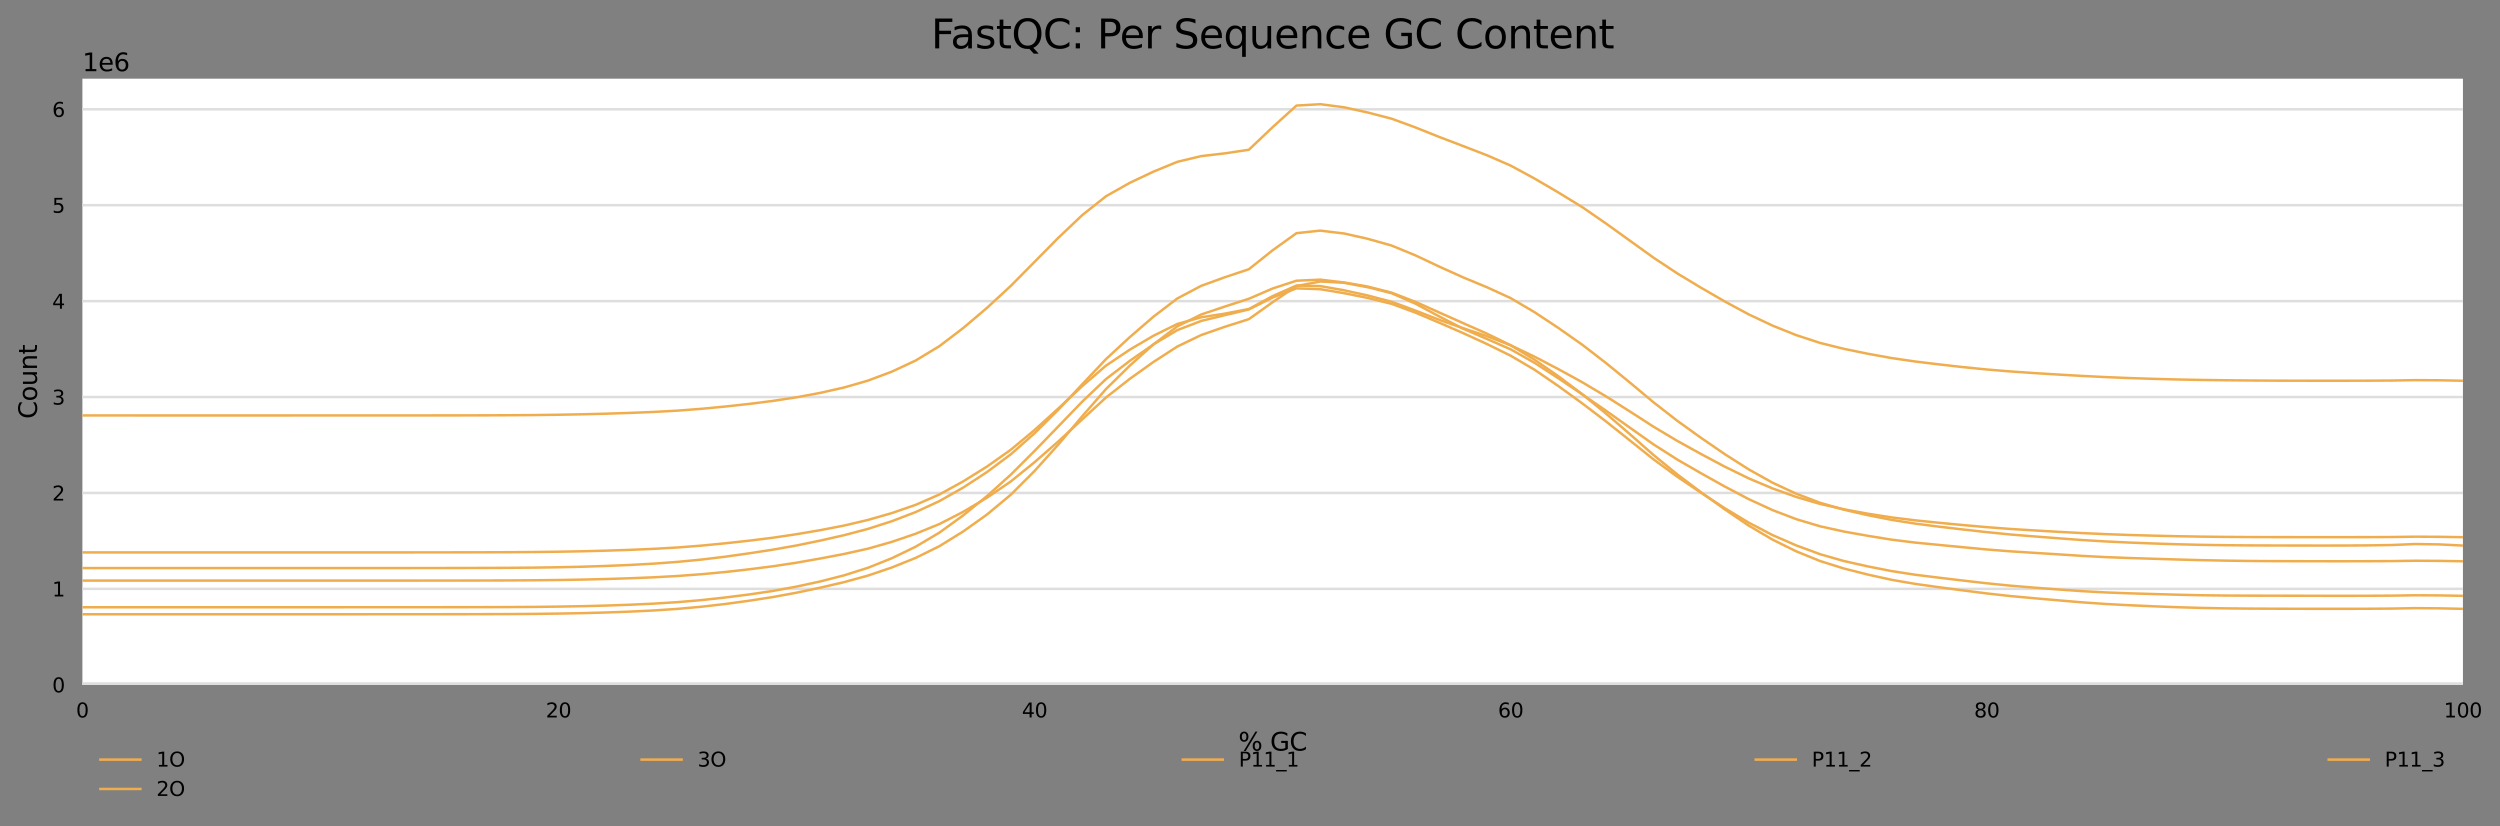 <?xml version="1.0" encoding="utf-8" standalone="no"?>
<!DOCTYPE svg PUBLIC "-//W3C//DTD SVG 1.1//EN"
  "http://www.w3.org/Graphics/SVG/1.1/DTD/svg11.dtd">
<svg height="330.542pt" version="1.1" viewBox="0 0 1000.298 330.542" width="1000.298pt" xmlns="http://www.w3.org/2000/svg" xmlns:xlink="http://www.w3.org/1999/xlink">
 <rect x="0" y="0" width="1000.298" height="330.542" fill="#808080" stroke="none"/>
 <defs>
  <style type="text/css">*{stroke-linecap:butt;stroke-linejoin:round;}</style>
 </defs>
 <g id="figure_1">
  <g id="axes_1">
   <g id="patch_1">
    <path d="M 32.968 273.99 
L 985.463 273.99 
L 985.463 31.483 
L 32.968 31.483 
z
" style="fill:#ffffff;"/>
   </g>
   <g id="matplotlib.axis_1">
    <g id="xtick_1">
     <g id="text_1">
      <!-- 0 -->
      <g transform="translate(30.423 287.069)scale(0.08 -0.08)">
       <defs>
        <path d="M 2034 4250 
Q 1547 4250 1301 3770 
Q 1056 3291 1056 2328 
Q 1056 1369 1301 889 
Q 1547 409 2034 409 
Q 2525 409 2770 889 
Q 3016 1369 3016 2328 
Q 3016 3291 2770 3770 
Q 2525 4250 2034 4250 
z
M 2034 4750 
Q 2819 4750 3233 4129 
Q 3647 3509 3647 2328 
Q 3647 1150 3233 529 
Q 2819 -91 2034 -91 
Q 1250 -91 836 529 
Q 422 1150 422 2328 
Q 422 3509 836 4129 
Q 1250 4750 2034 4750 
z
" id="DejaVuSans-30" transform="scale(0.016)"/>
       </defs>
       <use xlink:href="#DejaVuSans-30"/>
      </g>
     </g>
    </g>
    <g id="xtick_2">
     <g id="text_2">
      <!-- 20 -->
      <g transform="translate(218.377 287.069)scale(0.08 -0.08)">
       <defs>
        <path d="M 1228 531 
L 3431 531 
L 3431 0 
L 469 0 
L 469 531 
Q 828 903 1448 1529 
Q 2069 2156 2228 2338 
Q 2531 2678 2651 2914 
Q 2772 3150 2772 3378 
Q 2772 3750 2511 3984 
Q 2250 4219 1831 4219 
Q 1534 4219 1204 4116 
Q 875 4013 500 3803 
L 500 4441 
Q 881 4594 1212 4672 
Q 1544 4750 1819 4750 
Q 2544 4750 2975 4387 
Q 3406 4025 3406 3419 
Q 3406 3131 3298 2873 
Q 3191 2616 2906 2266 
Q 2828 2175 2409 1742 
Q 1991 1309 1228 531 
z
" id="DejaVuSans-32" transform="scale(0.016)"/>
       </defs>
       <use xlink:href="#DejaVuSans-32"/>
       <use x="63.623" xlink:href="#DejaVuSans-30"/>
      </g>
     </g>
    </g>
    <g id="xtick_3">
     <g id="text_3">
      <!-- 40 -->
      <g transform="translate(408.876 287.069)scale(0.08 -0.08)">
       <defs>
        <path d="M 2419 4116 
L 825 1625 
L 2419 1625 
L 2419 4116 
z
M 2253 4666 
L 3047 4666 
L 3047 1625 
L 3713 1625 
L 3713 1100 
L 3047 1100 
L 3047 0 
L 2419 0 
L 2419 1100 
L 313 1100 
L 313 1709 
L 2253 4666 
z
" id="DejaVuSans-34" transform="scale(0.016)"/>
       </defs>
       <use xlink:href="#DejaVuSans-34"/>
       <use x="63.623" xlink:href="#DejaVuSans-30"/>
      </g>
     </g>
    </g>
    <g id="xtick_4">
     <g id="text_4">
      <!-- 60 -->
      <g transform="translate(599.375 287.069)scale(0.08 -0.08)">
       <defs>
        <path d="M 2113 2584 
Q 1688 2584 1439 2293 
Q 1191 2003 1191 1497 
Q 1191 994 1439 701 
Q 1688 409 2113 409 
Q 2538 409 2786 701 
Q 3034 994 3034 1497 
Q 3034 2003 2786 2293 
Q 2538 2584 2113 2584 
z
M 3366 4563 
L 3366 3988 
Q 3128 4100 2886 4159 
Q 2644 4219 2406 4219 
Q 1781 4219 1451 3797 
Q 1122 3375 1075 2522 
Q 1259 2794 1537 2939 
Q 1816 3084 2150 3084 
Q 2853 3084 3261 2657 
Q 3669 2231 3669 1497 
Q 3669 778 3244 343 
Q 2819 -91 2113 -91 
Q 1303 -91 875 529 
Q 447 1150 447 2328 
Q 447 3434 972 4092 
Q 1497 4750 2381 4750 
Q 2619 4750 2861 4703 
Q 3103 4656 3366 4563 
z
" id="DejaVuSans-36" transform="scale(0.016)"/>
       </defs>
       <use xlink:href="#DejaVuSans-36"/>
       <use x="63.623" xlink:href="#DejaVuSans-30"/>
      </g>
     </g>
    </g>
    <g id="xtick_5">
     <g id="text_5">
      <!-- 80 -->
      <g transform="translate(789.874 287.069)scale(0.08 -0.08)">
       <defs>
        <path d="M 2034 2216 
Q 1584 2216 1326 1975 
Q 1069 1734 1069 1313 
Q 1069 891 1326 650 
Q 1584 409 2034 409 
Q 2484 409 2743 651 
Q 3003 894 3003 1313 
Q 3003 1734 2745 1975 
Q 2488 2216 2034 2216 
z
M 1403 2484 
Q 997 2584 770 2862 
Q 544 3141 544 3541 
Q 544 4100 942 4425 
Q 1341 4750 2034 4750 
Q 2731 4750 3128 4425 
Q 3525 4100 3525 3541 
Q 3525 3141 3298 2862 
Q 3072 2584 2669 2484 
Q 3125 2378 3379 2068 
Q 3634 1759 3634 1313 
Q 3634 634 3220 271 
Q 2806 -91 2034 -91 
Q 1263 -91 848 271 
Q 434 634 434 1313 
Q 434 1759 690 2068 
Q 947 2378 1403 2484 
z
M 1172 3481 
Q 1172 3119 1398 2916 
Q 1625 2713 2034 2713 
Q 2441 2713 2670 2916 
Q 2900 3119 2900 3481 
Q 2900 3844 2670 4047 
Q 2441 4250 2034 4250 
Q 1625 4250 1398 4047 
Q 1172 3844 1172 3481 
z
" id="DejaVuSans-38" transform="scale(0.016)"/>
       </defs>
       <use xlink:href="#DejaVuSans-38"/>
       <use x="63.623" xlink:href="#DejaVuSans-30"/>
      </g>
     </g>
    </g>
    <g id="xtick_6">
     <g id="text_6">
      <!-- 100 -->
      <g transform="translate(977.828 287.069)scale(0.08 -0.08)">
       <defs>
        <path d="M 794 531 
L 1825 531 
L 1825 4091 
L 703 3866 
L 703 4441 
L 1819 4666 
L 2450 4666 
L 2450 531 
L 3481 531 
L 3481 0 
L 794 0 
L 794 531 
z
" id="DejaVuSans-31" transform="scale(0.016)"/>
       </defs>
       <use xlink:href="#DejaVuSans-31"/>
       <use x="63.623" xlink:href="#DejaVuSans-30"/>
       <use x="127.246" xlink:href="#DejaVuSans-30"/>
      </g>
     </g>
    </g>
    <g id="text_7">
     <!-- % GC -->
     <g transform="translate(495.51 300.331)scale(0.1 -0.1)">
      <defs>
       <path d="M 4653 2053 
Q 4381 2053 4226 1822 
Q 4072 1591 4072 1178 
Q 4072 772 4226 539 
Q 4381 306 4653 306 
Q 4919 306 5073 539 
Q 5228 772 5228 1178 
Q 5228 1588 5073 1820 
Q 4919 2053 4653 2053 
z
M 4653 2450 
Q 5147 2450 5437 2106 
Q 5728 1763 5728 1178 
Q 5728 594 5436 251 
Q 5144 -91 4653 -91 
Q 4153 -91 3862 251 
Q 3572 594 3572 1178 
Q 3572 1766 3864 2108 
Q 4156 2450 4653 2450 
z
M 1428 4353 
Q 1159 4353 1004 4120 
Q 850 3888 850 3481 
Q 850 3069 1003 2837 
Q 1156 2606 1428 2606 
Q 1700 2606 1854 2837 
Q 2009 3069 2009 3481 
Q 2009 3884 1853 4118 
Q 1697 4353 1428 4353 
z
M 4250 4750 
L 4750 4750 
L 1831 -91 
L 1331 -91 
L 4250 4750 
z
M 1428 4750 
Q 1922 4750 2215 4408 
Q 2509 4066 2509 3481 
Q 2509 2891 2217 2550 
Q 1925 2209 1428 2209 
Q 931 2209 642 2551 
Q 353 2894 353 3481 
Q 353 4063 643 4406 
Q 934 4750 1428 4750 
z
" id="DejaVuSans-25" transform="scale(0.016)"/>
       <path id="DejaVuSans-20" transform="scale(0.016)"/>
       <path d="M 3809 666 
L 3809 1919 
L 2778 1919 
L 2778 2438 
L 4434 2438 
L 4434 434 
Q 4069 175 3628 42 
Q 3188 -91 2688 -91 
Q 1594 -91 976 548 
Q 359 1188 359 2328 
Q 359 3472 976 4111 
Q 1594 4750 2688 4750 
Q 3144 4750 3555 4637 
Q 3966 4525 4313 4306 
L 4313 3634 
Q 3963 3931 3569 4081 
Q 3175 4231 2741 4231 
Q 1884 4231 1454 3753 
Q 1025 3275 1025 2328 
Q 1025 1384 1454 906 
Q 1884 428 2741 428 
Q 3075 428 3337 486 
Q 3600 544 3809 666 
z
" id="DejaVuSans-47" transform="scale(0.016)"/>
       <path d="M 4122 4306 
L 4122 3641 
Q 3803 3938 3442 4084 
Q 3081 4231 2675 4231 
Q 1875 4231 1450 3742 
Q 1025 3253 1025 2328 
Q 1025 1406 1450 917 
Q 1875 428 2675 428 
Q 3081 428 3442 575 
Q 3803 722 4122 1019 
L 4122 359 
Q 3791 134 3420 21 
Q 3050 -91 2638 -91 
Q 1578 -91 968 557 
Q 359 1206 359 2328 
Q 359 3453 968 4101 
Q 1578 4750 2638 4750 
Q 3056 4750 3426 4639 
Q 3797 4528 4122 4306 
z
" id="DejaVuSans-43" transform="scale(0.016)"/>
      </defs>
      <use xlink:href="#DejaVuSans-25"/>
      <use x="95.02" xlink:href="#DejaVuSans-20"/>
      <use x="126.807" xlink:href="#DejaVuSans-47"/>
      <use x="204.297" xlink:href="#DejaVuSans-43"/>
     </g>
    </g>
   </g>
   <g id="matplotlib.axis_2">
    <g id="ytick_1">
     <g id="line2d_1">
      <path clip-path="url(#p1b2f36aff4)" d="M 32.968 273.99 
L 985.463 273.99 
" style="fill:none;stroke:#dedede;stroke-linecap:square;"/>
     </g>
     <g id="text_8">
      <!-- 0 -->
      <g transform="translate(20.878 277.029)scale(0.08 -0.08)">
       <use xlink:href="#DejaVuSans-30"/>
      </g>
     </g>
    </g>
    <g id="ytick_2">
     <g id="line2d_2">
      <path clip-path="url(#p1b2f36aff4)" d="M 32.968 235.614 
L 985.463 235.614 
" style="fill:none;stroke:#dedede;stroke-linecap:square;"/>
     </g>
     <g id="text_9">
      <!-- 1 -->
      <g transform="translate(20.878 238.653)scale(0.08 -0.08)">
       <use xlink:href="#DejaVuSans-31"/>
      </g>
     </g>
    </g>
    <g id="ytick_3">
     <g id="line2d_3">
      <path clip-path="url(#p1b2f36aff4)" d="M 32.968 197.237 
L 985.463 197.237 
" style="fill:none;stroke:#dedede;stroke-linecap:square;"/>
     </g>
     <g id="text_10">
      <!-- 2 -->
      <g transform="translate(20.878 200.277)scale(0.08 -0.08)">
       <use xlink:href="#DejaVuSans-32"/>
      </g>
     </g>
    </g>
    <g id="ytick_4">
     <g id="line2d_4">
      <path clip-path="url(#p1b2f36aff4)" d="M 32.968 158.861 
L 985.463 158.861 
" style="fill:none;stroke:#dedede;stroke-linecap:square;"/>
     </g>
     <g id="text_11">
      <!-- 3 -->
      <g transform="translate(20.878 161.9)scale(0.08 -0.08)">
       <defs>
        <path d="M 2597 2516 
Q 3050 2419 3304 2112 
Q 3559 1806 3559 1356 
Q 3559 666 3084 287 
Q 2609 -91 1734 -91 
Q 1441 -91 1130 -33 
Q 819 25 488 141 
L 488 750 
Q 750 597 1062 519 
Q 1375 441 1716 441 
Q 2309 441 2620 675 
Q 2931 909 2931 1356 
Q 2931 1769 2642 2001 
Q 2353 2234 1838 2234 
L 1294 2234 
L 1294 2753 
L 1863 2753 
Q 2328 2753 2575 2939 
Q 2822 3125 2822 3475 
Q 2822 3834 2567 4026 
Q 2313 4219 1838 4219 
Q 1578 4219 1281 4162 
Q 984 4106 628 3988 
L 628 4550 
Q 988 4650 1302 4700 
Q 1616 4750 1894 4750 
Q 2613 4750 3031 4423 
Q 3450 4097 3450 3541 
Q 3450 3153 3228 2886 
Q 3006 2619 2597 2516 
z
" id="DejaVuSans-33" transform="scale(0.016)"/>
       </defs>
       <use xlink:href="#DejaVuSans-33"/>
      </g>
     </g>
    </g>
    <g id="ytick_5">
     <g id="line2d_5">
      <path clip-path="url(#p1b2f36aff4)" d="M 32.968 120.484 
L 985.463 120.484 
" style="fill:none;stroke:#dedede;stroke-linecap:square;"/>
     </g>
     <g id="text_12">
      <!-- 4 -->
      <g transform="translate(20.878 123.524)scale(0.08 -0.08)">
       <use xlink:href="#DejaVuSans-34"/>
      </g>
     </g>
    </g>
    <g id="ytick_6">
     <g id="line2d_6">
      <path clip-path="url(#p1b2f36aff4)" d="M 32.968 82.108 
L 985.463 82.108 
" style="fill:none;stroke:#dedede;stroke-linecap:square;"/>
     </g>
     <g id="text_13">
      <!-- 5 -->
      <g transform="translate(20.878 85.147)scale(0.08 -0.08)">
       <defs>
        <path d="M 691 4666 
L 3169 4666 
L 3169 4134 
L 1269 4134 
L 1269 2991 
Q 1406 3038 1543 3061 
Q 1681 3084 1819 3084 
Q 2600 3084 3056 2656 
Q 3513 2228 3513 1497 
Q 3513 744 3044 326 
Q 2575 -91 1722 -91 
Q 1428 -91 1123 -41 
Q 819 9 494 109 
L 494 744 
Q 775 591 1075 516 
Q 1375 441 1709 441 
Q 2250 441 2565 725 
Q 2881 1009 2881 1497 
Q 2881 1984 2565 2268 
Q 2250 2553 1709 2553 
Q 1456 2553 1204 2497 
Q 953 2441 691 2322 
L 691 4666 
z
" id="DejaVuSans-35" transform="scale(0.016)"/>
       </defs>
       <use xlink:href="#DejaVuSans-35"/>
      </g>
     </g>
    </g>
    <g id="ytick_7">
     <g id="line2d_7">
      <path clip-path="url(#p1b2f36aff4)" d="M 32.968 43.731 
L 985.463 43.731 
" style="fill:none;stroke:#dedede;stroke-linecap:square;"/>
     </g>
     <g id="text_14">
      <!-- 6 -->
      <g transform="translate(20.878 46.771)scale(0.08 -0.08)">
       <use xlink:href="#DejaVuSans-36"/>
      </g>
     </g>
    </g>
    <g id="text_15">
     <!-- Count -->
     <g transform="translate(14.798 167.585)rotate(-90)scale(0.1 -0.1)">
      <defs>
       <path d="M 1959 3097 
Q 1497 3097 1228 2736 
Q 959 2375 959 1747 
Q 959 1119 1226 758 
Q 1494 397 1959 397 
Q 2419 397 2687 759 
Q 2956 1122 2956 1747 
Q 2956 2369 2687 2733 
Q 2419 3097 1959 3097 
z
M 1959 3584 
Q 2709 3584 3137 3096 
Q 3566 2609 3566 1747 
Q 3566 888 3137 398 
Q 2709 -91 1959 -91 
Q 1206 -91 779 398 
Q 353 888 353 1747 
Q 353 2609 779 3096 
Q 1206 3584 1959 3584 
z
" id="DejaVuSans-6f" transform="scale(0.016)"/>
       <path d="M 544 1381 
L 544 3500 
L 1119 3500 
L 1119 1403 
Q 1119 906 1312 657 
Q 1506 409 1894 409 
Q 2359 409 2629 706 
Q 2900 1003 2900 1516 
L 2900 3500 
L 3475 3500 
L 3475 0 
L 2900 0 
L 2900 538 
Q 2691 219 2414 64 
Q 2138 -91 1772 -91 
Q 1169 -91 856 284 
Q 544 659 544 1381 
z
M 1991 3584 
L 1991 3584 
z
" id="DejaVuSans-75" transform="scale(0.016)"/>
       <path d="M 3513 2113 
L 3513 0 
L 2938 0 
L 2938 2094 
Q 2938 2591 2744 2837 
Q 2550 3084 2163 3084 
Q 1697 3084 1428 2787 
Q 1159 2491 1159 1978 
L 1159 0 
L 581 0 
L 581 3500 
L 1159 3500 
L 1159 2956 
Q 1366 3272 1645 3428 
Q 1925 3584 2291 3584 
Q 2894 3584 3203 3211 
Q 3513 2838 3513 2113 
z
" id="DejaVuSans-6e" transform="scale(0.016)"/>
       <path d="M 1172 4494 
L 1172 3500 
L 2356 3500 
L 2356 3053 
L 1172 3053 
L 1172 1153 
Q 1172 725 1289 603 
Q 1406 481 1766 481 
L 2356 481 
L 2356 0 
L 1766 0 
Q 1100 0 847 248 
Q 594 497 594 1153 
L 594 3053 
L 172 3053 
L 172 3500 
L 594 3500 
L 594 4494 
L 1172 4494 
z
" id="DejaVuSans-74" transform="scale(0.016)"/>
      </defs>
      <use xlink:href="#DejaVuSans-43"/>
      <use x="69.824" xlink:href="#DejaVuSans-6f"/>
      <use x="131.006" xlink:href="#DejaVuSans-75"/>
      <use x="194.385" xlink:href="#DejaVuSans-6e"/>
      <use x="257.764" xlink:href="#DejaVuSans-74"/>
     </g>
    </g>
    <g id="text_16">
     <!-- 1e6 -->
     <g transform="translate(32.968 28.483)scale(0.1 -0.1)">
      <defs>
       <path d="M 3597 1894 
L 3597 1613 
L 953 1613 
Q 991 1019 1311 708 
Q 1631 397 2203 397 
Q 2534 397 2845 478 
Q 3156 559 3463 722 
L 3463 178 
Q 3153 47 2828 -22 
Q 2503 -91 2169 -91 
Q 1331 -91 842 396 
Q 353 884 353 1716 
Q 353 2575 817 3079 
Q 1281 3584 2069 3584 
Q 2775 3584 3186 3129 
Q 3597 2675 3597 1894 
z
M 3022 2063 
Q 3016 2534 2758 2815 
Q 2500 3097 2075 3097 
Q 1594 3097 1305 2825 
Q 1016 2553 972 2059 
L 3022 2063 
z
" id="DejaVuSans-65" transform="scale(0.016)"/>
      </defs>
      <use xlink:href="#DejaVuSans-31"/>
      <use x="63.623" xlink:href="#DejaVuSans-65"/>
      <use x="125.146" xlink:href="#DejaVuSans-36"/>
     </g>
    </g>
   </g>
   <g id="line2d_8">
    <path clip-path="url(#p1b2f36aff4)" d="M 32.968 166.228 
L 42.493 166.228 
L 52.018 166.229 
L 61.543 166.23 
L 71.068 166.23 
L 80.593 166.23 
L 90.118 166.23 
L 99.643 166.23 
L 109.168 166.23 
L 118.693 166.229 
L 128.218 166.229 
L 137.743 166.228 
L 147.268 166.227 
L 156.792 166.225 
L 166.317 166.221 
L 175.842 166.214 
L 185.367 166.202 
L 194.892 166.181 
L 204.417 166.142 
L 213.942 166.069 
L 223.467 165.946 
L 232.992 165.767 
L 242.517 165.521 
L 252.042 165.211 
L 261.567 164.824 
L 271.092 164.302 
L 280.617 163.576 
L 290.142 162.664 
L 299.667 161.62 
L 309.192 160.417 
L 318.717 158.964 
L 328.242 157.188 
L 337.767 155.03 
L 347.291 152.284 
L 356.816 148.721 
L 366.341 144.269 
L 375.866 138.508 
L 385.391 131.256 
L 394.916 123.179 
L 404.441 114.381 
L 413.966 104.753 
L 423.491 95.114 
L 433.016 86.081 
L 442.541 78.511 
L 452.066 73.144 
L 461.591 68.646 
L 471.116 64.733 
L 480.641 62.458 
L 490.166 61.352 
L 499.691 59.919 
L 509.216 50.871 
L 518.741 42.241 
L 528.266 41.687 
L 537.79 42.929 
L 547.315 45.032 
L 556.84 47.504 
L 566.365 51 
L 575.89 54.81 
L 585.415 58.437 
L 594.94 62.113 
L 604.465 66.268 
L 613.99 71.432 
L 623.515 77.006 
L 633.04 82.849 
L 642.565 89.411 
L 652.09 96.259 
L 661.615 103.107 
L 671.14 109.417 
L 680.665 115.153 
L 690.19 120.667 
L 699.715 125.802 
L 709.24 130.29 
L 718.765 134.112 
L 728.289 137.222 
L 737.814 139.585 
L 747.339 141.538 
L 756.864 143.269 
L 766.389 144.651 
L 775.914 145.814 
L 785.439 146.892 
L 794.964 147.843 
L 804.489 148.629 
L 814.014 149.279 
L 823.539 149.863 
L 833.064 150.41 
L 842.589 150.886 
L 852.114 151.27 
L 861.639 151.585 
L 871.164 151.838 
L 880.689 152.017 
L 890.214 152.145 
L 899.739 152.241 
L 909.264 152.301 
L 918.788 152.328 
L 928.313 152.338 
L 937.838 152.338 
L 947.363 152.318 
L 956.888 152.262 
L 966.413 152.1 
L 975.938 152.159 
L 985.463 152.346 
" style="fill:none;stroke:#f0ad4e;stroke-linecap:square;"/>
   </g>
   <g id="line2d_9">
    <path clip-path="url(#p1b2f36aff4)" d="M 32.968 221.027 
L 42.493 221.027 
L 52.018 221.027 
L 61.543 221.027 
L 71.068 221.027 
L 80.593 221.027 
L 90.118 221.027 
L 99.643 221.027 
L 109.168 221.026 
L 118.693 221.026 
L 128.218 221.025 
L 137.743 221.025 
L 147.268 221.024 
L 156.792 221.022 
L 166.317 221.019 
L 175.842 221.013 
L 185.367 221 
L 194.892 220.979 
L 204.417 220.941 
L 213.942 220.87 
L 223.467 220.751 
L 232.992 220.576 
L 242.517 220.329 
L 252.042 220.008 
L 261.567 219.598 
L 271.092 219.057 
L 280.617 218.313 
L 290.142 217.389 
L 299.667 216.345 
L 309.192 215.162 
L 318.717 213.743 
L 328.242 212.124 
L 337.767 210.282 
L 347.291 208.036 
L 356.816 205.303 
L 366.341 202.014 
L 375.866 197.849 
L 385.391 192.612 
L 394.916 186.673 
L 404.441 179.949 
L 413.966 172.037 
L 423.491 163.399 
L 433.016 154.497 
L 442.541 146.28 
L 452.066 139.891 
L 461.591 134.298 
L 471.116 129.601 
L 480.641 126.949 
L 490.166 125.478 
L 499.691 123.635 
L 509.216 118.474 
L 518.741 114.255 
L 528.266 114.468 
L 537.79 116.151 
L 547.315 118.248 
L 556.84 120.764 
L 566.365 124.276 
L 575.89 127.975 
L 585.415 131.323 
L 594.94 134.511 
L 604.465 138.172 
L 613.99 142.715 
L 623.515 147.689 
L 633.04 152.917 
L 642.565 158.58 
L 652.09 164.6 
L 661.615 170.743 
L 671.14 176.427 
L 680.665 181.69 
L 690.19 186.762 
L 699.715 191.418 
L 709.24 195.434 
L 718.765 198.863 
L 728.289 201.648 
L 737.814 203.78 
L 747.339 205.538 
L 756.864 207.03 
L 766.389 208.207 
L 775.914 209.182 
L 785.439 210.084 
L 794.964 210.927 
L 804.489 211.649 
L 814.014 212.238 
L 823.539 212.788 
L 833.064 213.296 
L 842.589 213.718 
L 852.114 214.058 
L 861.639 214.329 
L 871.164 214.55 
L 880.689 214.714 
L 890.214 214.82 
L 899.739 214.881 
L 909.264 214.912 
L 918.788 214.925 
L 928.313 214.931 
L 937.838 214.932 
L 947.363 214.915 
L 956.888 214.868 
L 966.413 214.738 
L 975.938 214.788 
L 985.463 214.941 
" style="fill:none;stroke:#f0ad4e;stroke-linecap:square;"/>
   </g>
   <g id="line2d_10">
    <path clip-path="url(#p1b2f36aff4)" d="M 32.968 232.31 
L 42.493 232.31 
L 52.018 232.31 
L 61.543 232.311 
L 71.068 232.311 
L 80.593 232.311 
L 90.118 232.311 
L 99.643 232.31 
L 109.168 232.31 
L 118.693 232.31 
L 128.218 232.309 
L 137.743 232.309 
L 147.268 232.308 
L 156.792 232.307 
L 166.317 232.303 
L 175.842 232.298 
L 185.367 232.288 
L 194.892 232.27 
L 204.417 232.238 
L 213.942 232.174 
L 223.467 232.069 
L 232.992 231.908 
L 242.517 231.676 
L 252.042 231.375 
L 261.567 230.989 
L 271.092 230.462 
L 280.617 229.758 
L 290.142 228.866 
L 299.667 227.799 
L 309.192 226.588 
L 318.717 225.142 
L 328.242 223.467 
L 337.767 221.649 
L 347.291 219.532 
L 356.816 216.822 
L 366.341 213.572 
L 375.866 209.675 
L 385.391 204.789 
L 394.916 199.134 
L 404.441 192.635 
L 413.966 184.912 
L 423.491 176.59 
L 433.016 167.807 
L 442.541 159.039 
L 452.066 151.571 
L 461.591 144.773 
L 471.116 138.626 
L 480.641 134.045 
L 490.166 130.725 
L 499.691 127.699 
L 509.216 120.903 
L 518.741 114.438 
L 528.266 112.63 
L 537.79 113.161 
L 547.315 114.935 
L 556.84 117.332 
L 566.365 121.516 
L 575.89 126.639 
L 585.415 131.512 
L 594.94 135.619 
L 604.465 139.789 
L 613.99 145.164 
L 623.515 151.361 
L 633.04 157.758 
L 642.565 164.316 
L 652.09 171.086 
L 661.615 177.819 
L 671.14 183.891 
L 680.665 189.396 
L 690.19 194.711 
L 699.715 199.72 
L 709.24 204.113 
L 718.765 207.746 
L 728.289 210.594 
L 737.814 212.688 
L 747.339 214.386 
L 756.864 215.93 
L 766.389 217.108 
L 775.914 218.035 
L 785.439 218.961 
L 794.964 219.852 
L 804.489 220.605 
L 814.014 221.205 
L 823.539 221.802 
L 833.064 222.416 
L 842.589 222.913 
L 852.114 223.276 
L 861.639 223.575 
L 871.164 223.868 
L 880.689 224.123 
L 890.214 224.314 
L 899.739 224.445 
L 909.264 224.515 
L 918.788 224.548 
L 928.313 224.566 
L 937.838 224.571 
L 947.363 224.552 
L 956.888 224.501 
L 966.413 224.359 
L 975.938 224.416 
L 985.463 224.584 
" style="fill:none;stroke:#f0ad4e;stroke-linecap:square;"/>
   </g>
   <g id="line2d_11">
    <path clip-path="url(#p1b2f36aff4)" d="M 32.968 242.975 
L 42.493 242.974 
L 52.018 242.974 
L 61.543 242.975 
L 71.068 242.975 
L 80.593 242.974 
L 90.118 242.974 
L 99.643 242.974 
L 109.168 242.974 
L 118.693 242.974 
L 128.218 242.973 
L 137.743 242.972 
L 147.268 242.971 
L 156.792 242.969 
L 166.317 242.965 
L 175.842 242.96 
L 185.367 242.95 
L 194.892 242.929 
L 204.417 242.893 
L 213.942 242.827 
L 223.467 242.715 
L 232.992 242.547 
L 242.517 242.297 
L 252.042 241.962 
L 261.567 241.523 
L 271.092 240.928 
L 280.617 240.115 
L 290.142 239.075 
L 299.667 237.87 
L 309.192 236.457 
L 318.717 234.711 
L 328.242 232.639 
L 337.767 230.196 
L 347.291 227.175 
L 356.816 223.367 
L 366.341 218.765 
L 375.866 213.112 
L 385.391 206.217 
L 394.916 198.483 
L 404.441 189.92 
L 413.966 180.407 
L 423.491 170.579 
L 433.016 160.711 
L 442.541 151.653 
L 452.066 144.371 
L 461.591 137.751 
L 471.116 132.056 
L 480.641 128.406 
L 490.166 126.083 
L 499.691 123.818 
L 509.216 119.034 
L 518.741 115.378 
L 528.266 115.714 
L 537.79 117.309 
L 547.315 119.223 
L 556.84 121.589 
L 566.365 125.097 
L 575.89 129.13 
L 585.415 133.285 
L 594.94 137.648 
L 604.465 142.34 
L 613.99 147.933 
L 623.515 154.468 
L 633.04 161.354 
L 642.565 168.604 
L 652.09 176.195 
L 661.615 183.803 
L 671.14 190.777 
L 680.665 197.202 
L 690.19 203.393 
L 699.715 209.132 
L 709.24 214.106 
L 718.765 218.255 
L 728.289 221.761 
L 737.814 224.492 
L 747.339 226.629 
L 756.864 228.502 
L 766.389 229.976 
L 775.914 231.151 
L 785.439 232.294 
L 794.964 233.385 
L 804.489 234.345 
L 814.014 235.127 
L 823.539 235.853 
L 833.064 236.535 
L 842.589 237.045 
L 852.114 237.404 
L 861.639 237.685 
L 871.164 237.952 
L 880.689 238.168 
L 890.214 238.286 
L 899.739 238.333 
L 909.264 238.352 
L 918.788 238.366 
L 928.313 238.383 
L 937.838 238.392 
L 947.363 238.378 
L 956.888 238.329 
L 966.413 238.182 
L 975.938 238.236 
L 985.463 238.407 
" style="fill:none;stroke:#f0ad4e;stroke-linecap:square;"/>
   </g>
   <g id="line2d_12">
    <path clip-path="url(#p1b2f36aff4)" d="M 32.968 227.299 
L 42.493 227.299 
L 52.018 227.299 
L 61.543 227.299 
L 71.068 227.299 
L 80.593 227.299 
L 90.118 227.299 
L 99.643 227.299 
L 109.168 227.298 
L 118.693 227.297 
L 128.218 227.297 
L 137.743 227.296 
L 147.268 227.294 
L 156.792 227.292 
L 166.317 227.287 
L 175.842 227.279 
L 185.367 227.263 
L 194.892 227.237 
L 204.417 227.193 
L 213.942 227.113 
L 223.467 226.974 
L 232.992 226.754 
L 242.517 226.444 
L 252.042 226.048 
L 261.567 225.524 
L 271.092 224.818 
L 280.617 223.901 
L 290.142 222.753 
L 299.667 221.407 
L 309.192 219.936 
L 318.717 218.253 
L 328.242 216.294 
L 337.767 214.131 
L 347.291 211.618 
L 356.816 208.554 
L 366.341 204.906 
L 375.866 200.498 
L 385.391 195.085 
L 394.916 188.875 
L 404.441 181.777 
L 413.966 173.34 
L 423.491 163.9 
L 433.016 153.758 
L 442.541 143.674 
L 452.066 134.878 
L 461.591 126.657 
L 471.116 119.387 
L 480.641 114.36 
L 490.166 110.9 
L 499.691 107.722 
L 509.216 100.138 
L 518.741 93.295 
L 528.266 92.274 
L 537.79 93.422 
L 547.315 95.572 
L 556.84 98.264 
L 566.365 102.191 
L 575.89 106.679 
L 585.415 110.979 
L 594.94 114.929 
L 604.465 119.303 
L 613.99 124.907 
L 623.515 131.212 
L 633.04 137.897 
L 642.565 145.24 
L 652.09 153.022 
L 661.615 160.981 
L 671.14 168.393 
L 680.665 175.228 
L 690.19 181.766 
L 699.715 187.821 
L 709.24 193.141 
L 718.765 197.574 
L 728.289 201.183 
L 737.814 203.952 
L 747.339 206.136 
L 756.864 208.009 
L 766.389 209.514 
L 775.914 210.739 
L 785.439 211.857 
L 794.964 212.925 
L 804.489 213.868 
L 814.014 214.637 
L 823.539 215.37 
L 833.064 216.075 
L 842.589 216.648 
L 852.114 217.095 
L 861.639 217.458 
L 871.164 217.766 
L 880.689 217.999 
L 890.214 218.146 
L 899.739 218.223 
L 909.264 218.261 
L 918.788 218.279 
L 928.313 218.288 
L 937.838 218.281 
L 947.363 218.22 
L 956.888 218.073 
L 966.413 217.674 
L 975.938 217.825 
L 985.463 218.298 
" style="fill:none;stroke:#f0ad4e;stroke-linecap:square;"/>
   </g>
   <g id="line2d_13">
    <path clip-path="url(#p1b2f36aff4)" d="M 32.968 245.775 
L 42.493 245.775 
L 52.018 245.775 
L 61.543 245.776 
L 71.068 245.776 
L 80.593 245.775 
L 90.118 245.775 
L 99.643 245.775 
L 109.168 245.775 
L 118.693 245.775 
L 128.218 245.774 
L 137.743 245.773 
L 147.268 245.773 
L 156.792 245.77 
L 166.317 245.767 
L 175.842 245.761 
L 185.367 245.749 
L 194.892 245.73 
L 204.417 245.695 
L 213.942 245.627 
L 223.467 245.508 
L 232.992 245.328 
L 242.517 245.066 
L 252.042 244.718 
L 261.567 244.261 
L 271.092 243.624 
L 280.617 242.767 
L 290.142 241.672 
L 299.667 240.374 
L 309.192 238.901 
L 318.717 237.149 
L 328.242 235.132 
L 337.767 232.916 
L 347.291 230.302 
L 356.816 227.066 
L 366.341 223.24 
L 375.866 218.539 
L 385.391 212.642 
L 394.916 205.867 
L 404.441 197.945 
L 413.966 188.426 
L 423.491 177.838 
L 433.016 166.558 
L 442.541 155.646 
L 452.066 146.291 
L 461.591 137.732 
L 471.116 130.547 
L 480.641 125.824 
L 490.166 122.627 
L 499.691 119.541 
L 509.216 115.428 
L 518.741 112.318 
L 528.266 111.892 
L 537.79 113.017 
L 547.315 114.665 
L 556.84 117.108 
L 566.365 120.791 
L 575.89 125.036 
L 585.415 129.291 
L 594.94 133.496 
L 604.465 138.157 
L 613.99 143.922 
L 623.515 150.524 
L 633.04 157.696 
L 642.565 165.46 
L 652.09 173.668 
L 661.615 182.059 
L 671.14 189.842 
L 680.665 196.995 
L 690.19 203.868 
L 699.715 210.314 
L 709.24 215.928 
L 718.765 220.623 
L 728.289 224.498 
L 737.814 227.484 
L 747.339 229.897 
L 756.864 231.995 
L 766.389 233.641 
L 775.914 234.973 
L 785.439 236.232 
L 794.964 237.442 
L 804.489 238.5 
L 814.014 239.369 
L 823.539 240.2 
L 833.064 241.006 
L 842.589 241.668 
L 852.114 242.175 
L 861.639 242.595 
L 871.164 242.955 
L 880.689 243.235 
L 890.214 243.413 
L 899.739 243.508 
L 909.264 243.556 
L 918.788 243.58 
L 928.313 243.596 
L 937.838 243.598 
L 947.363 243.573 
L 956.888 243.507 
L 966.413 243.331 
L 975.938 243.403 
L 985.463 243.613 
" style="fill:none;stroke:#f0ad4e;stroke-linecap:square;"/>
   </g>
   <g id="line2d_14">
    <path clip-path="url(#p1b2f36aff4)" d="M 32.968 273.99 
L 985.463 273.99 
" style="fill:none;stroke:#dedede;stroke-linecap:square;stroke-width:2;"/>
   </g>
   <g id="text_17">
    <!-- FastQC: Per Sequence GC Content -->
    <g transform="translate(372.579 19.358)scale(0.16 -0.16)">
     <defs>
      <path d="M 628 4666 
L 3309 4666 
L 3309 4134 
L 1259 4134 
L 1259 2759 
L 3109 2759 
L 3109 2228 
L 1259 2228 
L 1259 0 
L 628 0 
L 628 4666 
z
" id="DejaVuSans-46" transform="scale(0.016)"/>
      <path d="M 2194 1759 
Q 1497 1759 1228 1600 
Q 959 1441 959 1056 
Q 959 750 1161 570 
Q 1363 391 1709 391 
Q 2188 391 2477 730 
Q 2766 1069 2766 1631 
L 2766 1759 
L 2194 1759 
z
M 3341 1997 
L 3341 0 
L 2766 0 
L 2766 531 
Q 2569 213 2275 61 
Q 1981 -91 1556 -91 
Q 1019 -91 701 211 
Q 384 513 384 1019 
Q 384 1609 779 1909 
Q 1175 2209 1959 2209 
L 2766 2209 
L 2766 2266 
Q 2766 2663 2505 2880 
Q 2244 3097 1772 3097 
Q 1472 3097 1187 3025 
Q 903 2953 641 2809 
L 641 3341 
Q 956 3463 1253 3523 
Q 1550 3584 1831 3584 
Q 2591 3584 2966 3190 
Q 3341 2797 3341 1997 
z
" id="DejaVuSans-61" transform="scale(0.016)"/>
      <path d="M 2834 3397 
L 2834 2853 
Q 2591 2978 2328 3040 
Q 2066 3103 1784 3103 
Q 1356 3103 1142 2972 
Q 928 2841 928 2578 
Q 928 2378 1081 2264 
Q 1234 2150 1697 2047 
L 1894 2003 
Q 2506 1872 2764 1633 
Q 3022 1394 3022 966 
Q 3022 478 2636 193 
Q 2250 -91 1575 -91 
Q 1294 -91 989 -36 
Q 684 19 347 128 
L 347 722 
Q 666 556 975 473 
Q 1284 391 1588 391 
Q 1994 391 2212 530 
Q 2431 669 2431 922 
Q 2431 1156 2273 1281 
Q 2116 1406 1581 1522 
L 1381 1569 
Q 847 1681 609 1914 
Q 372 2147 372 2553 
Q 372 3047 722 3315 
Q 1072 3584 1716 3584 
Q 2034 3584 2315 3537 
Q 2597 3491 2834 3397 
z
" id="DejaVuSans-73" transform="scale(0.016)"/>
      <path d="M 2522 4238 
Q 1834 4238 1429 3725 
Q 1025 3213 1025 2328 
Q 1025 1447 1429 934 
Q 1834 422 2522 422 
Q 3209 422 3611 934 
Q 4013 1447 4013 2328 
Q 4013 3213 3611 3725 
Q 3209 4238 2522 4238 
z
M 3406 84 
L 4238 -825 
L 3475 -825 
L 2784 -78 
Q 2681 -84 2626 -87 
Q 2572 -91 2522 -91 
Q 1538 -91 948 567 
Q 359 1225 359 2328 
Q 359 3434 948 4092 
Q 1538 4750 2522 4750 
Q 3503 4750 4090 4092 
Q 4678 3434 4678 2328 
Q 4678 1516 4351 937 
Q 4025 359 3406 84 
z
" id="DejaVuSans-51" transform="scale(0.016)"/>
      <path d="M 750 794 
L 1409 794 
L 1409 0 
L 750 0 
L 750 794 
z
M 750 3309 
L 1409 3309 
L 1409 2516 
L 750 2516 
L 750 3309 
z
" id="DejaVuSans-3a" transform="scale(0.016)"/>
      <path d="M 1259 4147 
L 1259 2394 
L 2053 2394 
Q 2494 2394 2734 2622 
Q 2975 2850 2975 3272 
Q 2975 3691 2734 3919 
Q 2494 4147 2053 4147 
L 1259 4147 
z
M 628 4666 
L 2053 4666 
Q 2838 4666 3239 4311 
Q 3641 3956 3641 3272 
Q 3641 2581 3239 2228 
Q 2838 1875 2053 1875 
L 1259 1875 
L 1259 0 
L 628 0 
L 628 4666 
z
" id="DejaVuSans-50" transform="scale(0.016)"/>
      <path d="M 2631 2963 
Q 2534 3019 2420 3045 
Q 2306 3072 2169 3072 
Q 1681 3072 1420 2755 
Q 1159 2438 1159 1844 
L 1159 0 
L 581 0 
L 581 3500 
L 1159 3500 
L 1159 2956 
Q 1341 3275 1631 3429 
Q 1922 3584 2338 3584 
Q 2397 3584 2469 3576 
Q 2541 3569 2628 3553 
L 2631 2963 
z
" id="DejaVuSans-72" transform="scale(0.016)"/>
      <path d="M 3425 4513 
L 3425 3897 
Q 3066 4069 2747 4153 
Q 2428 4238 2131 4238 
Q 1616 4238 1336 4038 
Q 1056 3838 1056 3469 
Q 1056 3159 1242 3001 
Q 1428 2844 1947 2747 
L 2328 2669 
Q 3034 2534 3370 2195 
Q 3706 1856 3706 1288 
Q 3706 609 3251 259 
Q 2797 -91 1919 -91 
Q 1588 -91 1214 -16 
Q 841 59 441 206 
L 441 856 
Q 825 641 1194 531 
Q 1563 422 1919 422 
Q 2459 422 2753 634 
Q 3047 847 3047 1241 
Q 3047 1584 2836 1778 
Q 2625 1972 2144 2069 
L 1759 2144 
Q 1053 2284 737 2584 
Q 422 2884 422 3419 
Q 422 4038 858 4394 
Q 1294 4750 2059 4750 
Q 2388 4750 2728 4690 
Q 3069 4631 3425 4513 
z
" id="DejaVuSans-53" transform="scale(0.016)"/>
      <path d="M 947 1747 
Q 947 1113 1208 752 
Q 1469 391 1925 391 
Q 2381 391 2643 752 
Q 2906 1113 2906 1747 
Q 2906 2381 2643 2742 
Q 2381 3103 1925 3103 
Q 1469 3103 1208 2742 
Q 947 2381 947 1747 
z
M 2906 525 
Q 2725 213 2448 61 
Q 2172 -91 1784 -91 
Q 1150 -91 751 415 
Q 353 922 353 1747 
Q 353 2572 751 3078 
Q 1150 3584 1784 3584 
Q 2172 3584 2448 3432 
Q 2725 3281 2906 2969 
L 2906 3500 
L 3481 3500 
L 3481 -1331 
L 2906 -1331 
L 2906 525 
z
" id="DejaVuSans-71" transform="scale(0.016)"/>
      <path d="M 3122 3366 
L 3122 2828 
Q 2878 2963 2633 3030 
Q 2388 3097 2138 3097 
Q 1578 3097 1268 2742 
Q 959 2388 959 1747 
Q 959 1106 1268 751 
Q 1578 397 2138 397 
Q 2388 397 2633 464 
Q 2878 531 3122 666 
L 3122 134 
Q 2881 22 2623 -34 
Q 2366 -91 2075 -91 
Q 1284 -91 818 406 
Q 353 903 353 1747 
Q 353 2603 823 3093 
Q 1294 3584 2113 3584 
Q 2378 3584 2631 3529 
Q 2884 3475 3122 3366 
z
" id="DejaVuSans-63" transform="scale(0.016)"/>
     </defs>
     <use xlink:href="#DejaVuSans-46"/>
     <use x="48.395" xlink:href="#DejaVuSans-61"/>
     <use x="109.674" xlink:href="#DejaVuSans-73"/>
     <use x="161.773" xlink:href="#DejaVuSans-74"/>
     <use x="200.982" xlink:href="#DejaVuSans-51"/>
     <use x="279.693" xlink:href="#DejaVuSans-43"/>
     <use x="349.518" xlink:href="#DejaVuSans-3a"/>
     <use x="383.209" xlink:href="#DejaVuSans-20"/>
     <use x="414.996" xlink:href="#DejaVuSans-50"/>
     <use x="471.674" xlink:href="#DejaVuSans-65"/>
     <use x="533.197" xlink:href="#DejaVuSans-72"/>
     <use x="574.311" xlink:href="#DejaVuSans-20"/>
     <use x="606.098" xlink:href="#DejaVuSans-53"/>
     <use x="669.574" xlink:href="#DejaVuSans-65"/>
     <use x="731.098" xlink:href="#DejaVuSans-71"/>
     <use x="794.574" xlink:href="#DejaVuSans-75"/>
     <use x="857.953" xlink:href="#DejaVuSans-65"/>
     <use x="919.477" xlink:href="#DejaVuSans-6e"/>
     <use x="982.855" xlink:href="#DejaVuSans-63"/>
     <use x="1037.836" xlink:href="#DejaVuSans-65"/>
     <use x="1099.359" xlink:href="#DejaVuSans-20"/>
     <use x="1131.146" xlink:href="#DejaVuSans-47"/>
     <use x="1208.637" xlink:href="#DejaVuSans-43"/>
     <use x="1278.461" xlink:href="#DejaVuSans-20"/>
     <use x="1310.248" xlink:href="#DejaVuSans-43"/>
     <use x="1380.072" xlink:href="#DejaVuSans-6f"/>
     <use x="1441.254" xlink:href="#DejaVuSans-6e"/>
     <use x="1504.633" xlink:href="#DejaVuSans-74"/>
     <use x="1543.842" xlink:href="#DejaVuSans-65"/>
     <use x="1605.365" xlink:href="#DejaVuSans-6e"/>
     <use x="1668.744" xlink:href="#DejaVuSans-74"/>
    </g>
   </g>
   <g id="legend_1">
    <g id="line2d_15">
     <path d="M 40.168 303.935 
L 56.168 303.935 
" style="fill:none;stroke:#f0ad4e;stroke-linecap:square;"/>
    </g>
    <g id="line2d_16"/>
    <g id="text_18">
     <!-- 1O -->
     <g transform="translate(62.568 306.735)scale(0.08 -0.08)">
      <defs>
       <path d="M 2522 4238 
Q 1834 4238 1429 3725 
Q 1025 3213 1025 2328 
Q 1025 1447 1429 934 
Q 1834 422 2522 422 
Q 3209 422 3611 934 
Q 4013 1447 4013 2328 
Q 4013 3213 3611 3725 
Q 3209 4238 2522 4238 
z
M 2522 4750 
Q 3503 4750 4090 4092 
Q 4678 3434 4678 2328 
Q 4678 1225 4090 567 
Q 3503 -91 2522 -91 
Q 1538 -91 948 565 
Q 359 1222 359 2328 
Q 359 3434 948 4092 
Q 1538 4750 2522 4750 
z
" id="DejaVuSans-4f" transform="scale(0.016)"/>
      </defs>
      <use xlink:href="#DejaVuSans-31"/>
      <use x="63.623" xlink:href="#DejaVuSans-4f"/>
     </g>
    </g>
    <g id="line2d_17">
     <path d="M 40.168 315.678 
L 56.168 315.678 
" style="fill:none;stroke:#f0ad4e;stroke-linecap:square;"/>
    </g>
    <g id="line2d_18"/>
    <g id="text_19">
     <!-- 2O -->
     <g transform="translate(62.568 318.478)scale(0.08 -0.08)">
      <use xlink:href="#DejaVuSans-32"/>
      <use x="63.623" xlink:href="#DejaVuSans-4f"/>
     </g>
    </g>
    <g id="line2d_19">
     <path d="M 256.715 303.935 
L 272.715 303.935 
" style="fill:none;stroke:#f0ad4e;stroke-linecap:square;"/>
    </g>
    <g id="line2d_20"/>
    <g id="text_20">
     <!-- 3O -->
     <g transform="translate(279.115 306.735)scale(0.08 -0.08)">
      <use xlink:href="#DejaVuSans-33"/>
      <use x="63.623" xlink:href="#DejaVuSans-4f"/>
     </g>
    </g>
    <g id="line2d_21">
     <path d="M 473.262 303.935 
L 489.262 303.935 
" style="fill:none;stroke:#f0ad4e;stroke-linecap:square;"/>
    </g>
    <g id="line2d_22"/>
    <g id="text_21">
     <!-- P11_1 -->
     <g transform="translate(495.663 306.735)scale(0.08 -0.08)">
      <defs>
       <path d="M 3263 -1063 
L 3263 -1509 
L -63 -1509 
L -63 -1063 
L 3263 -1063 
z
" id="DejaVuSans-5f" transform="scale(0.016)"/>
      </defs>
      <use xlink:href="#DejaVuSans-50"/>
      <use x="60.303" xlink:href="#DejaVuSans-31"/>
      <use x="123.926" xlink:href="#DejaVuSans-31"/>
      <use x="187.549" xlink:href="#DejaVuSans-5f"/>
      <use x="237.549" xlink:href="#DejaVuSans-31"/>
     </g>
    </g>
    <g id="line2d_23">
     <path d="M 702.516 303.935 
L 718.516 303.935 
" style="fill:none;stroke:#f0ad4e;stroke-linecap:square;"/>
    </g>
    <g id="line2d_24"/>
    <g id="text_22">
     <!-- P11_2 -->
     <g transform="translate(724.916 306.735)scale(0.08 -0.08)">
      <use xlink:href="#DejaVuSans-50"/>
      <use x="60.303" xlink:href="#DejaVuSans-31"/>
      <use x="123.926" xlink:href="#DejaVuSans-31"/>
      <use x="187.549" xlink:href="#DejaVuSans-5f"/>
      <use x="237.549" xlink:href="#DejaVuSans-32"/>
     </g>
    </g>
    <g id="line2d_25">
     <path d="M 931.769 303.935 
L 947.769 303.935 
" style="fill:none;stroke:#f0ad4e;stroke-linecap:square;"/>
    </g>
    <g id="line2d_26"/>
    <g id="text_23">
     <!-- P11_3 -->
     <g transform="translate(954.169 306.735)scale(0.08 -0.08)">
      <use xlink:href="#DejaVuSans-50"/>
      <use x="60.303" xlink:href="#DejaVuSans-31"/>
      <use x="123.926" xlink:href="#DejaVuSans-31"/>
      <use x="187.549" xlink:href="#DejaVuSans-5f"/>
      <use x="237.549" xlink:href="#DejaVuSans-33"/>
     </g>
    </g>
   </g>
  </g>
 </g>
 <defs>
  <clipPath id="p1b2f36aff4">
   <rect height="242.507" width="952.495" x="32.968" y="31.483"/>
  </clipPath>
 </defs>
</svg>
